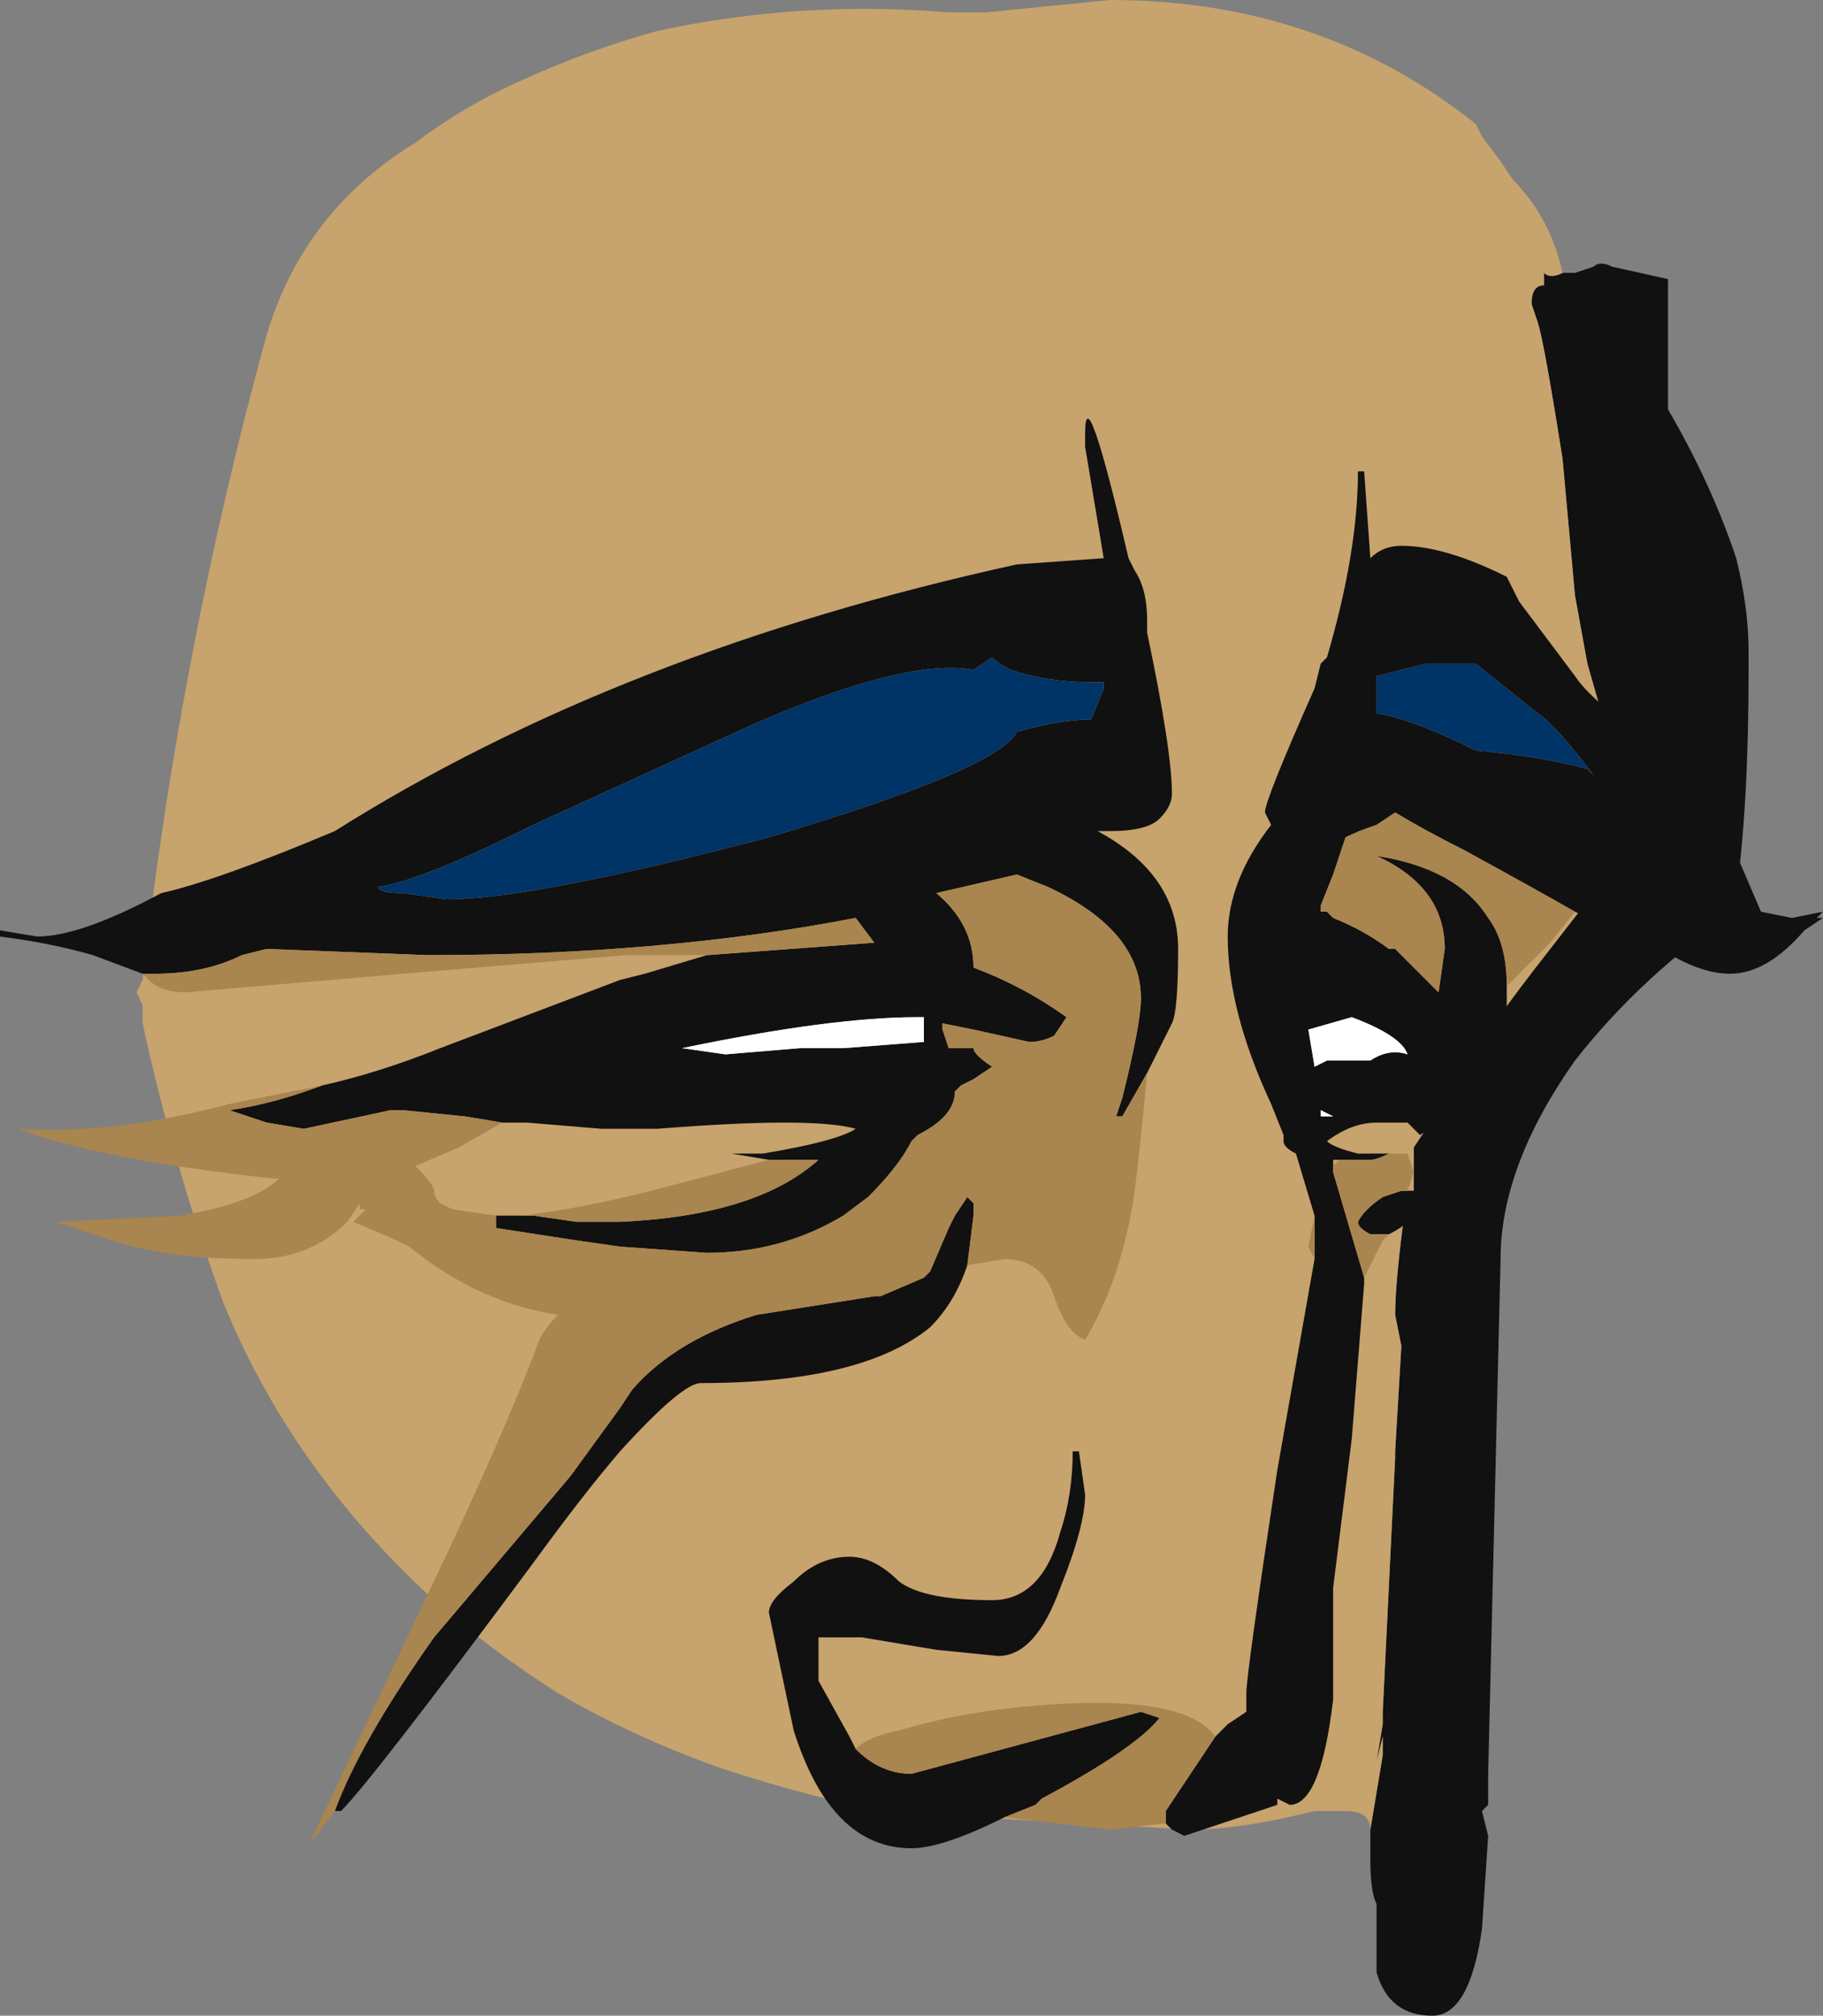 <?xml version="1.0" encoding="UTF-8" standalone="no"?>
<svg xmlns:ffdec="https://www.free-decompiler.com/flash" xmlns:xlink="http://www.w3.org/1999/xlink" ffdec:objectType="frame" height="113.75px" width="102.9px" xmlns="http://www.w3.org/2000/svg">
  <rect width="100%" height="100%" fill="#808080" stroke="none"/>
  <g transform="matrix(1.0, 0.0, 0.0, 1.0, 22.75, 74.2)">
    <use ffdec:characterId="250" height="16.25" transform="matrix(7.0, 0.0, 0.0, 7.0, -22.75, -74.2)" width="14.7" xlink:href="#shape0"/>
  </g>
  <defs>
    <g id="shape0" transform="matrix(1.0, 0.0, 0.0, 1.0, 3.25, 10.6)">
      <path d="M9.35 -8.4 L9.45 -8.4 9.6 -8.45 Q9.65 -8.5 9.75 -8.45 L10.2 -8.35 10.2 -7.3 Q10.55 -6.7 10.75 -6.1 10.85 -5.7 10.85 -5.35 L10.85 -5.2 Q10.85 -4.1 10.75 -3.4 L10.75 -3.25 Q10.0 -2.75 9.45 -2.05 8.85 -1.2 8.85 -0.45 L8.75 3.7 8.75 3.95 8.7 4.0 8.75 4.2 8.7 4.95 Q8.6 5.65 8.3 5.65 7.95 5.65 7.85 5.3 L7.85 4.75 Q7.8 4.65 7.8 4.4 L7.8 4.15 7.9 3.55 7.9 3.4 7.85 3.6 7.9 3.3 7.9 3.2 8.0 1.15 8.0 1.1 8.05 0.25 8.0 0.0 Q8.0 -0.3 8.1 -1.0 L8.15 -1.0 8.15 -1.35 8.55 -1.95 Q8.7 -2.25 9.25 -2.95 L9.6 -3.4 9.65 -4.9 9.55 -5.25 9.45 -5.8 9.35 -6.9 Q9.2 -7.85 9.15 -8.0 L9.1 -8.15 Q9.1 -8.3 9.2 -8.3 L9.2 -8.4 Q9.25 -8.35 9.35 -8.4" fill="#111111" fill-rule="evenodd" stroke="none"/>
      <path d="M7.8 4.15 Q7.8 4.0 7.6 4.0 L7.35 4.0 Q6.75 4.15 6.35 4.15 L4.6 4.05 4.1 4.05 Q3.3 3.9 2.55 3.65 1.85 3.4 1.25 3.05 0.7 2.7 0.25 2.3 -0.9 1.25 -1.45 -0.1 -1.85 -1.2 -2.1 -2.35 L-2.1 -2.5 -2.15 -2.6 -2.1 -2.7 Q-1.8 -5.35 -1.1 -7.9 -0.8 -8.9 0.1 -9.45 0.5 -9.75 0.95 -9.95 1.5 -10.2 2.05 -10.35 3.2 -10.6 4.4 -10.5 L4.7 -10.5 5.7 -10.6 Q7.4 -10.6 8.65 -9.6 L8.7 -9.5 8.85 -9.3 8.95 -9.15 Q9.25 -8.85 9.35 -8.4 9.25 -8.35 9.2 -8.4 L9.2 -8.3 Q9.1 -8.3 9.1 -8.15 L9.15 -8.0 Q9.2 -7.85 9.35 -6.9 L9.45 -5.8 9.55 -5.25 9.65 -4.9 9.6 -3.4 9.25 -2.95 Q8.7 -2.25 8.55 -1.95 L8.15 -1.35 8.15 -1.0 8.1 -1.0 Q8.0 -0.3 8.0 0.0 L8.05 0.25 8.0 1.1 8.0 1.15 7.9 3.2 7.9 3.3 7.85 3.6 7.9 3.4 7.9 3.55 7.8 4.15" fill="#c7a36d" fill-rule="evenodd" stroke="none"/>
      <path d="M-2.1 -2.75 L-2.5 -2.9 Q-2.85 -3.0 -3.25 -3.05 L-3.25 -3.1 -2.95 -3.05 Q-2.6 -3.05 -1.95 -3.4 -1.5 -3.5 -0.55 -3.9 1.75 -5.35 4.95 -6.05 L5.65 -6.1 5.5 -7.0 5.5 -7.1 Q5.5 -7.6 5.85 -6.1 L5.9 -6.0 Q6.0 -5.85 6.0 -5.6 L6.0 -5.5 Q6.2 -4.55 6.2 -4.2 6.2 -4.1 6.1 -4.0 6.0 -3.9 5.7 -3.9 L5.6 -3.9 Q6.25 -3.55 6.25 -2.95 6.25 -2.45 6.2 -2.35 L6.0 -1.95 5.8 -1.6 5.75 -1.6 5.8 -1.75 Q5.95 -2.35 5.95 -2.55 5.95 -3.1 5.2 -3.45 L4.95 -3.55 4.3 -3.4 Q4.6 -3.15 4.6 -2.8 5.0 -2.65 5.35 -2.4 L5.25 -2.25 Q5.15 -2.2 5.05 -2.2 L4.6 -2.3 4.35 -2.35 4.35 -2.3 4.4 -2.15 4.6 -2.15 Q4.6 -2.1 4.75 -2.0 L4.6 -1.9 4.5 -1.85 4.45 -1.8 Q4.45 -1.6 4.15 -1.45 L4.1 -1.4 Q4.0 -1.2 3.75 -0.95 L3.55 -0.8 Q3.05 -0.5 2.45 -0.5 L1.75 -0.55 1.4 -0.6 0.75 -0.7 0.75 -0.8 0.95 -0.8 1.05 -0.8 1.4 -0.75 1.75 -0.75 Q2.85 -0.8 3.35 -1.25 L2.95 -1.25 2.65 -1.3 2.9 -1.3 Q3.5 -1.4 3.65 -1.5 3.3 -1.6 2.05 -1.5 L1.6 -1.5 1.0 -1.55 0.8 -1.55 0.5 -1.6 0.0 -1.65 -0.1 -1.65 -0.8 -1.5 -1.1 -1.55 -1.4 -1.65 Q-1.05 -1.7 -0.65 -1.85 -0.2 -1.95 0.3 -2.15 L1.75 -2.7 1.95 -2.75 2.45 -2.9 3.8 -3.0 3.65 -3.2 Q2.1 -2.9 0.2 -2.9 L-1.1 -2.95 -1.3 -2.9 Q-1.6 -2.75 -2.0 -2.75 L-2.1 -2.75 M4.55 -0.4 Q4.45 -0.1 4.25 0.1 3.7 0.55 2.4 0.55 2.25 0.55 1.75 1.1 1.45 1.45 1.05 2.0 -0.25 3.75 -0.5 4.0 L-0.55 4.0 Q-0.35 3.45 0.25 2.6 L1.35 1.3 1.75 0.75 1.85 0.6 Q2.2 0.2 2.85 0.0 L3.8 -0.15 3.85 -0.15 4.2 -0.3 4.25 -0.35 4.4 -0.7 4.45 -0.8 4.55 -0.95 4.6 -0.9 4.6 -0.8 4.55 -0.4 M5.55 -5.1 Q5.2 -5.1 4.9 -5.2 4.8 -5.25 4.75 -5.3 L4.6 -5.2 Q4.05 -5.3 2.8 -4.75 L1.05 -3.95 Q0.15 -3.5 -0.2 -3.45 -0.2 -3.4 0.0 -3.4 L0.35 -3.35 Q1.05 -3.35 2.95 -3.85 4.8 -4.4 4.95 -4.7 5.3 -4.8 5.55 -4.8 L5.65 -5.05 5.65 -5.1 5.55 -5.1 M2.6 -2.1 L3.2 -2.15 3.55 -2.15 4.2 -2.2 4.2 -2.4 4.15 -2.4 Q3.45 -2.4 2.25 -2.15 L2.6 -2.1 M9.6 -4.35 Q9.3 -4.75 9.15 -4.85 L8.65 -5.25 8.25 -5.25 7.85 -5.15 7.85 -4.85 Q8.15 -4.8 8.65 -4.55 9.2 -4.5 9.55 -4.4 L9.6 -4.35 M7.35 -0.8 L7.2 -1.3 Q7.1 -1.35 7.1 -1.4 L7.1 -1.45 7.0 -1.7 Q6.65 -2.45 6.65 -3.05 6.65 -3.5 7.0 -3.95 L6.95 -4.05 Q6.95 -4.15 7.35 -5.05 L7.4 -5.25 7.45 -5.3 Q7.7 -6.15 7.7 -6.8 L7.75 -6.8 7.8 -6.1 Q7.9 -6.2 8.05 -6.2 8.4 -6.2 8.9 -5.95 L9.0 -5.75 9.45 -5.15 Q9.65 -4.85 10.45 -4.4 L10.65 -3.95 10.95 -3.25 11.2 -3.2 11.45 -3.25 11.4 -3.2 11.45 -3.2 11.3 -3.1 Q11.0 -2.75 10.7 -2.75 10.4 -2.75 10.0 -3.05 L9.95 -3.05 Q9.85 -3.05 9.45 -3.25 9.1 -3.45 8.55 -3.75 8.25 -3.9 8.0 -4.05 L7.85 -3.95 Q7.7 -3.9 7.6 -3.85 L7.5 -3.55 7.4 -3.3 7.4 -3.25 7.45 -3.25 7.5 -3.2 Q7.75 -3.1 7.95 -2.95 L8.0 -2.95 8.35 -2.6 8.4 -2.95 Q8.4 -3.45 7.85 -3.7 8.5 -3.6 8.75 -3.2 8.9 -3.0 8.9 -2.65 L8.9 -2.3 Q8.85 -2.2 8.8 -2.15 9.0 -1.9 9.0 -1.75 8.95 -1.45 8.7 -1.45 8.65 -1.45 8.6 -1.55 8.55 -1.6 8.45 -1.6 L8.2 -1.45 8.1 -1.55 7.85 -1.55 Q7.65 -1.55 7.45 -1.4 7.5 -1.35 7.7 -1.3 L7.95 -1.3 Q7.85 -1.25 7.8 -1.25 L7.55 -1.25 7.5 -1.25 7.5 -1.2 7.5 -1.15 7.75 -0.3 7.75 -0.25 7.65 1.0 7.5 2.2 7.5 3.1 Q7.4 3.95 7.15 3.95 L7.05 3.9 7.05 3.95 Q6.9 4.0 6.3 4.2 L6.2 4.15 6.15 4.1 6.15 4.0 6.55 3.4 6.65 3.3 6.8 3.2 6.8 3.05 Q6.8 2.9 7.05 1.25 L7.35 -0.45 7.35 -0.8 M7.85 -5.65 L7.85 -5.65 M7.8 -2.05 Q7.95 -2.15 8.1 -2.1 8.05 -2.25 7.65 -2.4 L7.3 -2.3 7.35 -2.0 7.45 -2.05 7.8 -2.05 M7.95 -0.65 L7.8 -0.65 Q7.7 -0.7 7.7 -0.75 7.75 -0.85 7.9 -0.95 L8.05 -1.0 8.1 -1.0 8.15 -1.0 8.25 -0.9 8.1 -0.75 Q8.05 -0.7 7.95 -0.65 M7.4 -1.65 L7.4 -1.6 7.5 -1.6 7.4 -1.65 M3.65 3.5 Q3.85 3.7 4.1 3.7 L5.95 3.2 6.1 3.25 Q5.9 3.5 5.15 3.9 L5.1 3.95 4.85 4.05 Q4.35 4.3 4.1 4.3 3.45 4.3 3.15 3.35 L2.95 2.4 Q2.95 2.3 3.15 2.15 3.35 1.95 3.6 1.95 3.8 1.95 4.0 2.15 4.2 2.3 4.75 2.3 5.15 2.3 5.3 1.75 5.4 1.45 5.4 1.1 L5.45 1.1 5.5 1.45 Q5.5 1.7 5.3 2.2 5.1 2.75 4.8 2.75 L4.3 2.7 3.7 2.6 3.35 2.6 3.35 2.95 3.6 3.4 3.65 3.5" fill="#111111" fill-rule="evenodd" stroke="none"/>
      <path d="M2.6 -2.1 L2.25 -2.15 Q3.45 -2.4 4.15 -2.4 L4.2 -2.4 4.2 -2.2 3.55 -2.15 3.2 -2.15 2.6 -2.1 M7.8 -2.05 L7.45 -2.05 7.35 -2.0 7.3 -2.3 7.65 -2.4 Q8.05 -2.25 8.1 -2.1 7.95 -2.15 7.8 -2.05 M7.4 -1.65 L7.5 -1.6 7.4 -1.6 7.4 -1.65" fill="#ffffff" fill-rule="evenodd" stroke="none"/>
      <path d="M6.0 -1.95 Q5.95 -1.4 5.9 -1.0 5.8 -0.3 5.5 0.2 5.35 0.15 5.25 -0.15 5.15 -0.45 4.85 -0.45 L4.55 -0.4 4.6 -0.8 4.6 -0.9 4.55 -0.95 4.45 -0.8 4.4 -0.7 4.25 -0.35 4.2 -0.3 3.85 -0.15 3.8 -0.15 2.85 0.0 Q2.2 0.2 1.85 0.6 L1.75 0.75 1.35 1.3 0.25 2.6 Q-0.35 3.45 -0.55 4.0 L-0.7 4.2 -0.75 4.25 0.2 2.25 Q0.8 1.0 1.1 0.2 1.15 0.1 1.25 0.0 0.6 -0.1 0.05 -0.55 L-0.05 -0.6 -0.4 -0.75 -0.3 -0.85 -0.35 -0.85 -0.35 -0.9 -0.45 -0.75 Q-0.75 -0.45 -1.2 -0.45 -1.9 -0.45 -2.35 -0.6 L-2.8 -0.75 -1.8 -0.8 Q-1.2 -0.9 -1.0 -1.1 L-1.05 -1.1 Q-2.45 -1.25 -3.1 -1.5 -2.35 -1.45 -1.4 -1.7 L-0.65 -1.85 Q-1.05 -1.7 -1.4 -1.65 L-1.1 -1.55 -0.8 -1.5 -0.1 -1.65 0.0 -1.65 0.5 -1.6 0.8 -1.55 0.45 -1.35 0.1 -1.2 Q0.25 -1.05 0.25 -1.0 0.25 -0.95 0.3 -0.9 L0.4 -0.85 0.75 -0.8 0.75 -0.7 1.4 -0.6 1.75 -0.55 2.45 -0.5 Q3.05 -0.5 3.55 -0.8 L3.75 -0.95 Q4.0 -1.2 4.1 -1.4 L4.15 -1.45 Q4.45 -1.6 4.45 -1.8 L4.5 -1.85 4.6 -1.9 4.75 -2.0 Q4.6 -2.1 4.6 -2.15 L4.4 -2.15 4.35 -2.3 4.35 -2.35 4.6 -2.3 5.05 -2.2 Q5.15 -2.2 5.25 -2.25 L5.35 -2.4 Q5.0 -2.65 4.6 -2.8 4.6 -3.15 4.3 -3.4 L4.95 -3.55 5.2 -3.45 Q5.95 -3.1 5.95 -2.55 5.95 -2.35 5.8 -1.75 L5.75 -1.6 5.8 -1.6 6.0 -1.95 M2.45 -2.9 L1.8 -2.9 0.0 -2.75 -1.75 -2.6 Q-1.95 -2.6 -2.05 -2.7 L-2.1 -2.75 -2.0 -2.75 Q-1.6 -2.75 -1.3 -2.9 L-1.1 -2.95 0.2 -2.9 Q2.1 -2.9 3.65 -3.2 L3.8 -3.0 2.45 -2.9 M0.95 -0.8 Q1.4 -0.85 2.0 -1.0 L2.95 -1.25 3.35 -1.25 Q2.85 -0.8 1.75 -0.75 L1.4 -0.75 1.05 -0.8 0.95 -0.8 M7.35 -0.8 L7.35 -0.45 7.3 -0.55 7.35 -0.8 M6.55 3.4 L6.15 4.0 6.15 4.1 5.7 4.15 4.85 4.05 5.1 3.95 5.15 3.9 Q5.9 3.5 6.1 3.25 L5.95 3.2 4.1 3.7 Q3.85 3.7 3.65 3.5 3.75 3.4 4.0 3.35 4.5 3.2 5.1 3.15 6.3 3.05 6.55 3.4 M7.75 -0.3 L7.5 -1.15 7.5 -1.2 7.55 -1.25 7.8 -1.25 Q7.85 -1.25 7.95 -1.3 L8.1 -1.3 8.15 -1.15 8.1 -1.0 8.05 -1.0 7.9 -0.95 Q7.75 -0.85 7.7 -0.75 7.7 -0.7 7.8 -0.65 L7.95 -0.65 7.9 -0.6 7.75 -0.3 M8.9 -2.65 Q8.9 -3.0 8.75 -3.2 8.5 -3.6 7.85 -3.7 8.4 -3.45 8.4 -2.95 L8.35 -2.6 8.0 -2.95 7.95 -2.95 Q7.75 -3.1 7.5 -3.2 L7.45 -3.25 7.4 -3.25 7.4 -3.3 7.5 -3.55 7.6 -3.85 Q7.7 -3.9 7.85 -3.95 L8.0 -4.05 Q8.25 -3.9 8.55 -3.75 9.1 -3.45 9.45 -3.25 L9.25 -3.0 8.9 -2.65" fill="#a9854f" fill-rule="evenodd" stroke="none"/>
      <path d="M5.55 -5.1 L5.65 -5.1 5.65 -5.05 5.55 -4.8 Q5.3 -4.8 4.95 -4.7 4.8 -4.4 2.95 -3.85 1.05 -3.35 0.35 -3.35 L0.0 -3.4 Q-0.2 -3.4 -0.2 -3.45 0.15 -3.5 1.05 -3.95 L2.8 -4.75 Q4.05 -5.3 4.6 -5.2 L4.75 -5.3 Q4.8 -5.25 4.9 -5.2 5.2 -5.1 5.55 -5.1 M9.6 -4.35 L9.55 -4.4 Q9.2 -4.5 8.65 -4.55 8.15 -4.8 7.85 -4.85 L7.85 -5.15 8.25 -5.25 8.65 -5.25 9.15 -4.85 Q9.3 -4.75 9.6 -4.35" fill="#003366" fill-rule="evenodd" stroke="none"/>
    </g>
  </defs>
</svg>
